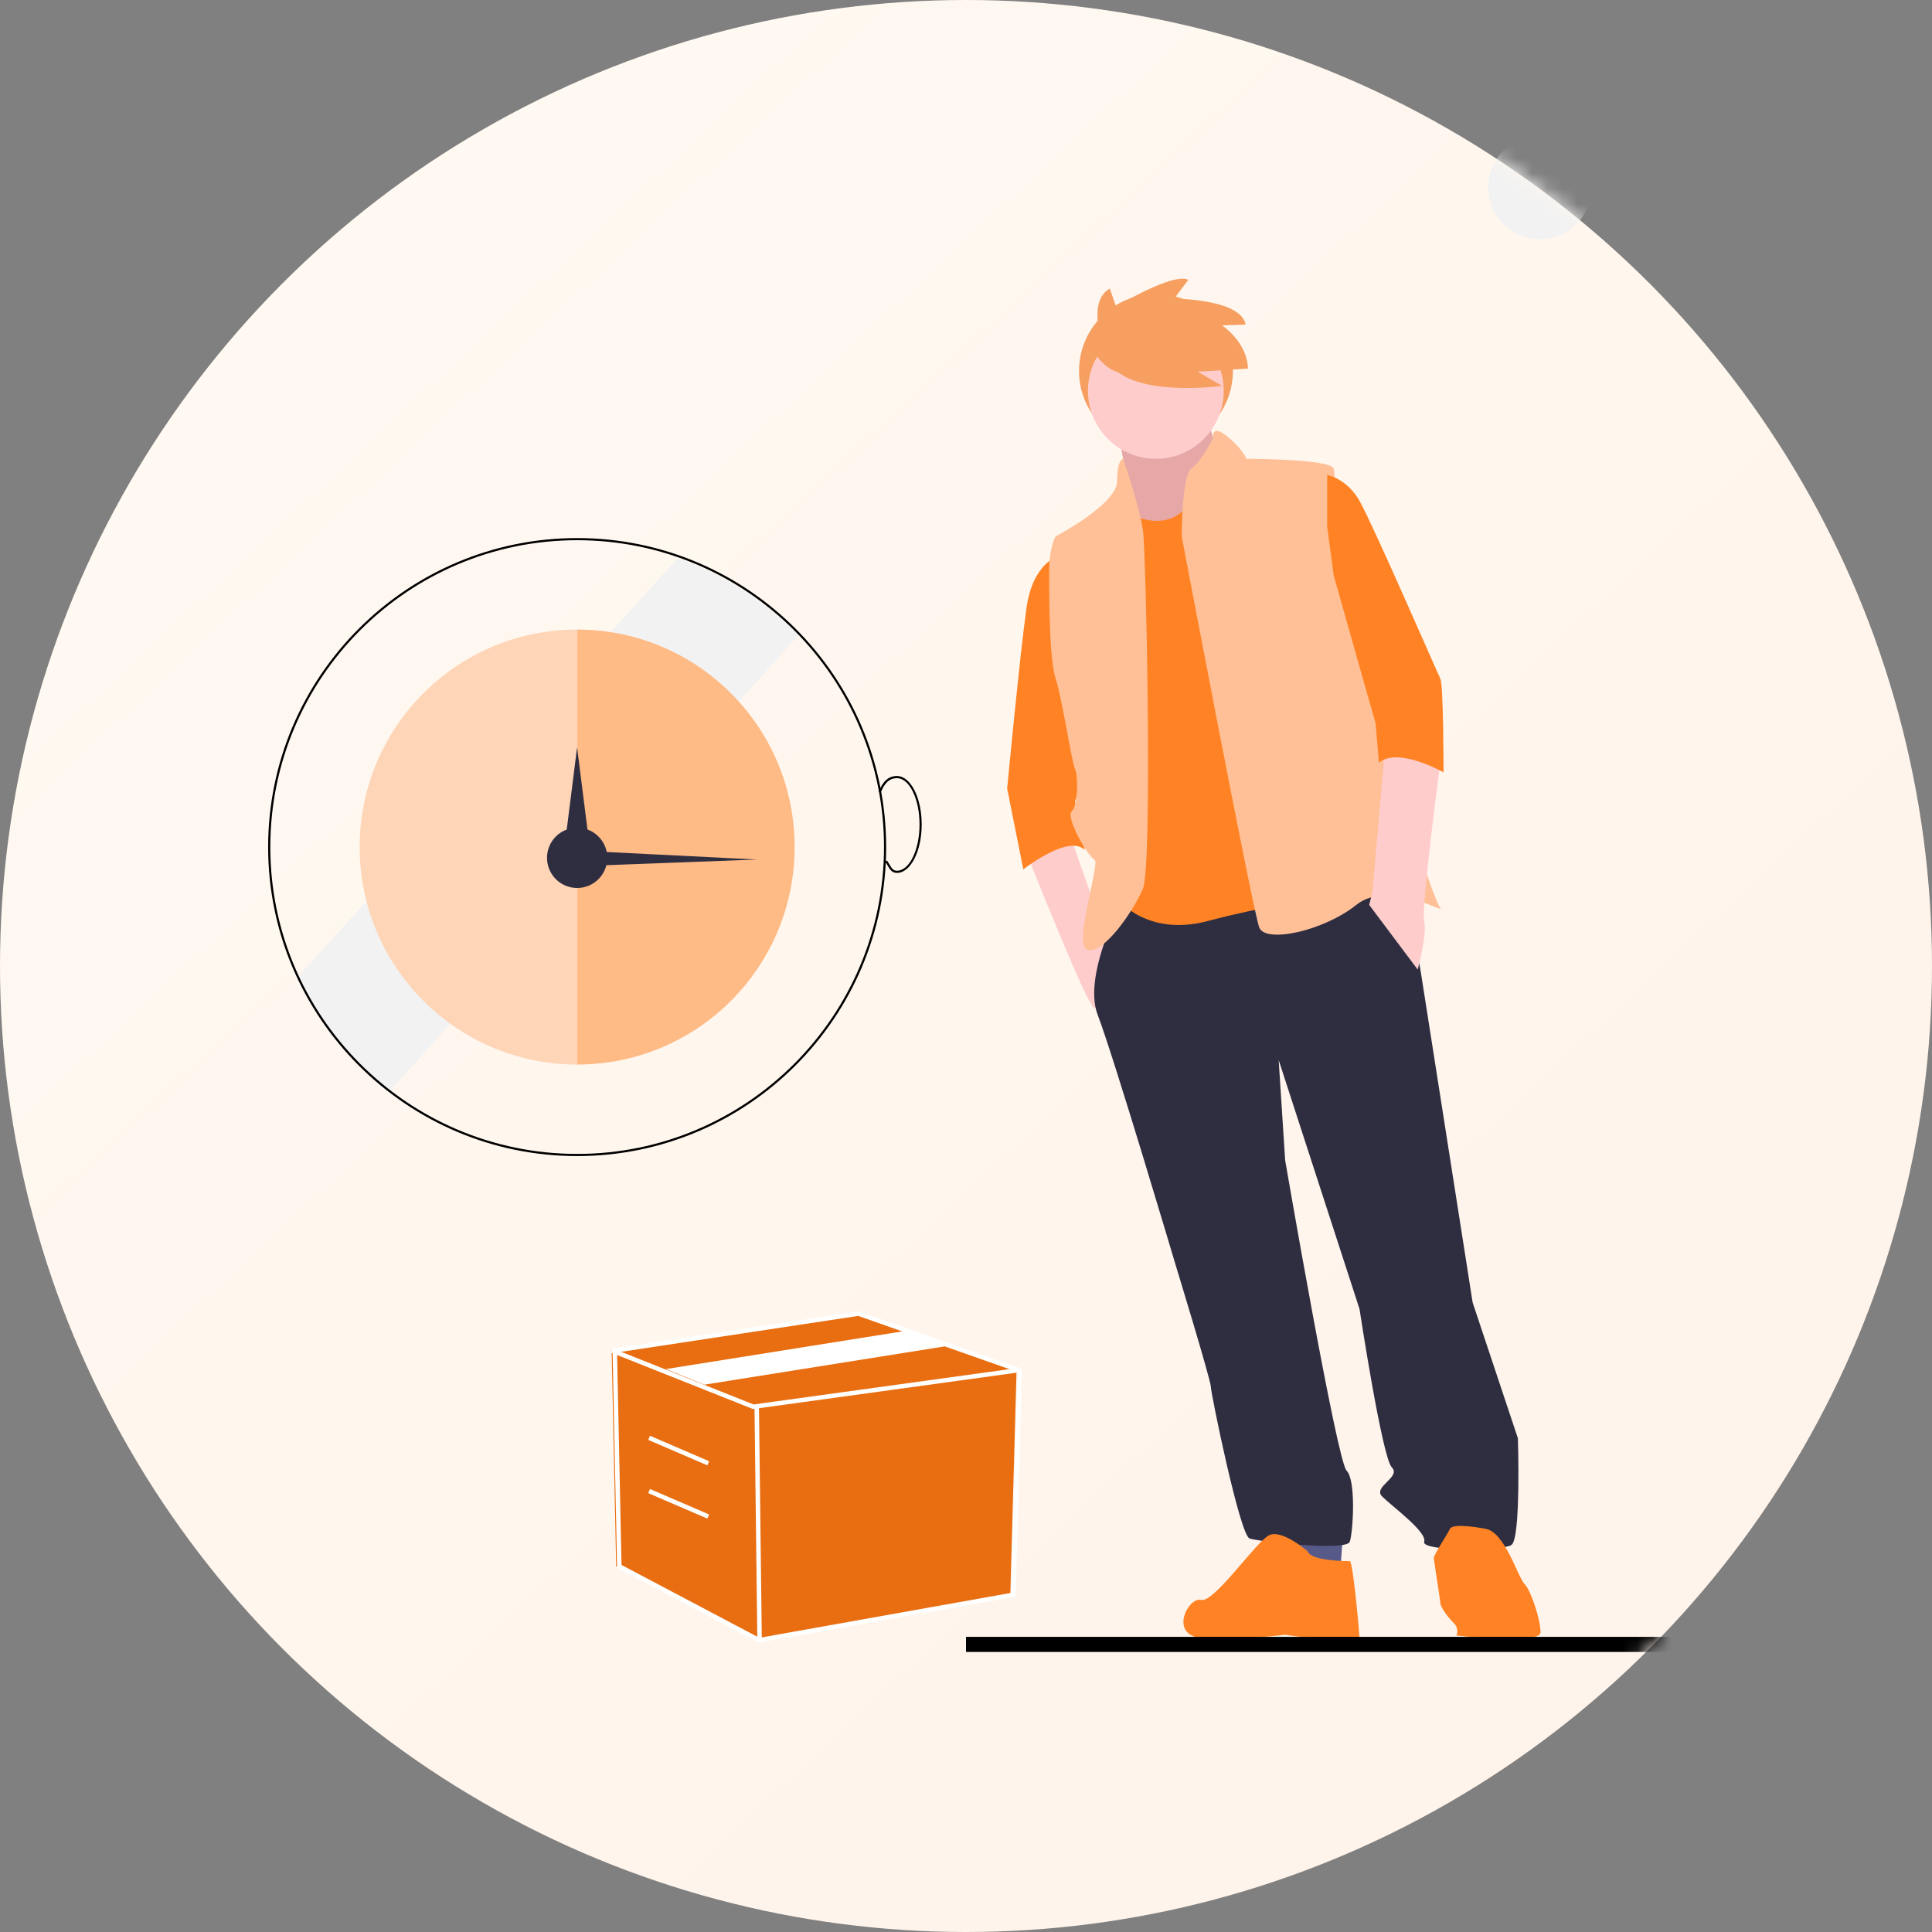<?xml version="1.0" encoding="UTF-8"?>
<svg width="128px" height="128px" viewBox="0 0 128 128" version="1.1" xmlns="http://www.w3.org/2000/svg" xmlns:xlink="http://www.w3.org/1999/xlink">
    <rect x="0" y="0" width="128" height="128" fill="#808080" stroke="none"/>
    <title>earn2</title>
    <defs>
        <linearGradient x1="34.785%" y1="6.51388665e-14%" x2="88.824%" y2="58.08%" id="linearGradient-1">
            <stop stop-color="#FFF9F1" offset="0%"></stop>
            <stop stop-color="#FFF4EB" offset="100%"></stop>
        </linearGradient>
        <circle id="path-2" cx="64" cy="64" r="64"></circle>
    </defs>
    <g id="Symbols" stroke="none" stroke-width="1" fill="none" fill-rule="evenodd">
        <g id="Earning/act2" transform="translate(-16, -26)">
            <g id="earn2" transform="translate(16, 26)">
                <mask id="mask-3" fill="white">
                    <use xlink:href="#path-2"></use>
                </mask>
                <use id="Mask" fill="url(#linearGradient-1)" xlink:href="#path-2"></use>
                <g id="Group-3" mask="url(#mask-3)">
                    <g transform="translate(17.765, 9)" id="Group-19">
                        <g transform="translate(0, 25.739)">
                            <path d="M27.137,2.237 L1.925,30.03 C3.301,33.02 5.377,35.634 7.978,37.651 L35.135,7.341 C32.907,5.035 30.167,3.286 27.137,2.237 L27.137,2.237 Z" id="Path" fill="#F2F2F2" fill-rule="nonzero"></path>
                            <path d="M20.473,41.854 C9.184,41.854 0,32.67 0,21.381 C0,10.093 9.184,0.909 20.473,0.909 C31.761,0.909 40.945,10.093 40.945,21.381 C40.945,32.67 31.761,41.854 20.473,41.854 Z M20.473,1.051 C9.263,1.051 0.143,10.171 0.143,21.381 C0.143,32.591 9.263,41.711 20.473,41.711 C31.683,41.711 40.803,32.591 40.803,21.381 C40.803,10.171 31.683,1.051 20.473,1.051 Z" id="Shape" fill="#000000" fill-rule="nonzero"></path>
                            <path d="M6.063,21.381 C6.063,29.339 12.515,35.791 20.473,35.791 L20.473,6.972 C12.515,6.972 6.063,13.423 6.063,21.381 L6.063,21.381 Z" id="Path" fill="#FFD5B7" fill-rule="nonzero"></path>
                            <path d="M20.473,6.972 L20.473,35.791 C28.431,35.791 34.882,29.339 34.882,21.381 C34.882,13.423 28.431,6.972 20.473,6.972 L20.473,6.972 Z" id="Path" fill="#FFBB86" fill-rule="nonzero"></path>
                            <circle id="Oval" fill="#2F2E41" fill-rule="nonzero" cx="20.473" cy="22.095" r="1.997"></circle>
                            <polygon id="Path" fill="#2F2E41" fill-rule="nonzero" points="20.469 14.77 20.967 18.718 21.464 22.665 20.469 22.665 19.474 22.665 19.972 18.718"></polygon>
                            <polygon id="Path" fill="#2F2E41" fill-rule="nonzero" points="32.382 22.207 25.889 22.45 19.396 22.692 19.399 22.125 19.403 21.558 25.892 21.882"></polygon>
                            <path d="M41.659,23.093 C41.328,23.093 41.195,22.866 41.026,22.579 C40.984,22.507 40.938,22.429 40.885,22.347 L41.005,22.27 C41.059,22.354 41.106,22.433 41.149,22.507 C41.317,22.793 41.41,22.951 41.659,22.951 C42.485,22.951 43.157,21.575 43.157,19.883 C43.157,18.192 42.485,16.816 41.659,16.816 C41.182,16.816 40.85,17.11 40.584,17.77 L40.451,17.717 C40.743,16.995 41.115,16.673 41.659,16.673 C42.563,16.673 43.299,18.113 43.299,19.883 C43.299,21.653 42.563,23.093 41.659,23.093 Z" id="Path" fill="#000000" fill-rule="nonzero"></path>
                        </g>
                        <g transform="translate(22.235, 0)">
                            <circle id="Oval" fill="#F2F2F2" fill-rule="nonzero" cx="62.016" cy="3.426" r="3.426"></circle>
                            <circle id="Oval" fill="#F69F60" fill-rule="nonzero" cx="36.586" cy="15.575" r="5.097"></circle>
                            <path d="M28.011,47.526 C28.011,47.526 32.08,57.806 32.509,57.806 C32.937,57.806 33.579,53.951 33.579,53.951 L31.009,46.669 L28.011,47.526 Z" id="Path" fill="#FFCCCC" fill-rule="nonzero"></path>
                            <path d="M34.008,19.47 C34.008,19.47 35.079,23.967 34.65,24.824 C34.222,25.681 35.507,26.966 35.507,26.966 L38.505,26.966 L40.647,23.539 L41.075,22.04 C41.075,22.04 39.79,18.613 40.005,18.185 C40.219,17.756 34.008,19.47 34.008,19.47 Z" id="Path" fill="#FFB9B9" fill-rule="nonzero"></path>
                            <path d="M34.008,19.47 C34.008,19.47 35.079,23.967 34.65,24.824 C34.222,25.681 35.507,26.966 35.507,26.966 L38.505,26.966 L40.647,23.539 L41.075,22.04 C41.075,22.04 39.79,18.613 40.005,18.185 C40.219,17.756 34.008,19.47 34.008,19.47 Z" id="Path" fill="#000000" fill-rule="nonzero" opacity="0.1"></path>
                            <polygon id="Path" fill="#575A89" fill-rule="nonzero" points="46.001 92.287 46.001 94.643 48.786 95.286 49 92.287"></polygon>
                            <path d="M34.65,50.096 C34.65,50.096 31.652,55.45 32.723,58.234 C33.794,61.019 37.863,74.726 37.863,74.726 C37.863,74.726 40.219,82.436 40.219,82.864 C40.219,83.292 42.146,92.716 42.789,92.93 C43.431,93.144 49.214,93.787 49.428,93.144 C49.642,92.502 49.856,89.075 49.214,88.432 C48.571,87.79 45.145,67.872 45.145,67.872 L44.716,61.233 L50.071,77.724 C50.071,77.724 51.57,87.576 52.212,88.218 C52.855,88.861 50.927,89.503 51.57,90.146 C52.212,90.788 54.568,92.502 54.354,93.144 C54.14,93.787 59.494,93.787 60.137,93.358 C60.779,92.93 60.565,86.291 60.565,86.291 L57.567,77.296 L54.14,55.45 C54.14,55.45 53.069,49.025 52.212,49.025 C51.356,49.025 34.65,50.096 34.65,50.096 Z" id="Path" fill="#2F2E41" fill-rule="nonzero"></path>
                            <polygon id="Path" fill="#E86E11" fill-rule="nonzero" points="0.523 80.476 0.824 94.773 10.08 99.664 26.935 96.654 27.349 81.793 16.664 78.03"></polygon>
                            <path d="M10.263,99.819 L0.885,94.863 L0.58,80.349 L16.885,77.879 L16.92,77.891 L27.707,81.689 L27.287,96.779 L10.263,99.819 Z M1.177,94.683 L10.311,99.51 L26.998,96.53 L27.406,81.896 L16.857,78.182 L0.881,80.603 L1.177,94.683 Z" id="Shape" fill="#FFFFFF" fill-rule="nonzero"></path>
                            <polygon id="Path" fill="#FFFFFF" fill-rule="nonzero" points="9.888 84.352 9.852 84.338 0.484 80.613 0.593 80.339 9.925 84.049 27.344 81.646 27.385 81.939"></polygon>
                            <polygon id="Rectangle" fill="#FFFFFF" fill-rule="nonzero" transform="translate(10.228, 91.79) rotate(-0.697) translate(-10.228, -91.79) " points="10.08 84.058 10.376 84.058 10.376 99.522 10.08 99.522"></polygon>
                            <polygon id="Path" fill="#FFFFFF" fill-rule="nonzero" points="6.673 82.738 4.114 81.705 20.371 79.115 22.93 80.147"></polygon>
                            <polygon id="Rectangle" fill="#FFFFFF" fill-rule="nonzero" transform="translate(4.963, 87.103) rotate(-66.706) translate(-4.963, -87.103) " points="4.815 84.971 5.111 84.971 5.111 89.235 4.815 89.235"></polygon>
                            <polygon id="Rectangle" fill="#FFFFFF" fill-rule="nonzero" transform="translate(4.963, 90.63) rotate(-66.706) translate(-4.963, -90.63) " points="4.815 88.498 5.111 88.498 5.111 92.762 4.815 92.762"></polygon>
                            <path d="M46.644,93.787 C46.644,93.787 44.93,92.287 44.074,92.716 C43.217,93.144 40.433,97.213 39.576,96.999 C38.72,96.785 37.435,99.304 39.576,99.518 C41.718,99.732 45.145,99.304 45.145,99.304 C45.853,99.422 46.569,99.493 47.286,99.518 C48.143,99.518 50.071,99.732 50.071,99.518 C50.071,99.304 49.642,94.429 49.428,94.429 C49.214,94.429 46.858,94.429 46.644,93.787 Z" id="Path" fill="#FF8324" fill-rule="nonzero"></path>
                            <path d="M58.423,92.287 C58.423,92.287 56.281,91.859 56.067,92.287 C55.853,92.716 54.996,94.001 54.996,94.215 C54.996,94.429 55.425,96.999 55.425,97.213 C55.425,97.428 55.853,98.07 56.281,98.498 C56.53,98.708 56.616,99.053 56.496,99.355 C56.496,99.355 62.064,99.998 62.064,99.141 C62.064,98.284 61.422,96.357 60.993,95.928 C60.565,95.5 59.708,92.502 58.423,92.287 Z" id="Path" fill="#FF8324" fill-rule="nonzero"></path>
                            <circle id="Oval" fill="#FFCCCC" fill-rule="nonzero" cx="36.578" cy="16.9" r="4.498"></circle>
                            <path d="M34.864,25.038 C34.864,25.038 37.435,26.537 38.934,24.181 C40.433,21.826 45.145,28.893 45.145,28.893 L46.43,50.738 C46.43,50.738 44.074,50.953 40.005,52.023 C35.935,53.094 34.008,50.524 34.008,50.524 L33.794,38.102 L34.222,32.32 L33.579,27.608 L34.008,24.824 L34.864,25.038 Z" id="Path" fill="#FF8324" fill-rule="nonzero"></path>
                            <path d="M30.153,27.822 C30.153,27.822 28.439,28.251 28.011,31.249 C27.583,34.247 26.726,43.243 26.726,43.243 L27.797,48.597 C27.797,48.597 30.795,46.241 31.866,47.312 L31.224,44.099 L31.866,42.172 L29.939,33.819 L30.153,27.822 Z" id="Path" fill="#FF8324" fill-rule="nonzero"></path>
                            <path d="M34.412,21.397 C34.412,21.397 34.008,21.397 34.008,22.896 C34.008,24.396 29.939,26.537 29.939,26.537 C29.939,26.537 29.51,27.18 29.51,28.893 C29.51,30.607 29.51,34.676 29.939,35.961 C30.367,37.246 31.009,41.529 31.224,41.958 C31.438,42.386 31.438,44.313 31.009,44.742 C30.581,45.17 32.08,47.74 32.509,47.954 C32.937,48.168 31.009,53.737 32.08,53.951 C33.151,54.165 35.079,51.381 35.721,49.882 C36.364,48.383 35.935,27.608 35.721,26.109 C35.507,24.61 34.412,21.397 34.412,21.397 Z" id="Path" fill="#FFC097" fill-rule="nonzero"></path>
                            <path d="M40.379,20.019 C40.379,20.019 40.219,19.041 41.29,19.898 C42.36,20.755 42.575,21.397 42.575,21.397 C42.575,21.397 48.143,21.397 48.357,22.04 C48.571,22.682 48.23,28.15 48.23,28.15 L51.044,38.614 C51.044,38.614 54.996,50.738 55.425,51.167 C55.853,51.595 51.998,49.239 49.856,50.953 C47.715,52.666 43.86,53.523 43.431,52.452 C43.003,51.381 38.291,26.537 38.291,26.537 C38.291,26.537 38.291,22.468 38.934,22.04 C39.576,21.611 40.379,20.019 40.379,20.019 Z" id="Path" fill="#FFC097" fill-rule="nonzero"></path>
                            <path d="M51.784,40.244 L50.927,50.096 L50.713,50.953 L53.926,55.236 C53.926,55.236 54.568,52.88 54.354,52.024 C54.14,51.167 55.425,41.529 55.425,41.529 L51.784,40.244 Z" id="Path" fill="#FFCCCC" fill-rule="nonzero"></path>
                            <path d="M33.056,13.703 C33.056,13.703 32.016,10.997 33.525,10.113 L33.941,11.309 C33.941,11.309 37.739,9.02 38.728,9.54 L37.791,10.789 C37.791,10.789 42.213,10.789 42.526,12.506 L40.965,12.558 C40.965,12.558 42.63,13.65 42.682,15.419 L39.352,15.628 L40.965,16.564 C40.965,16.564 34.929,17.397 33.473,15.003 L33.056,13.703 Z" id="Path" fill="#F69F60" fill-rule="nonzero"></path>
                            <path d="M32.155,13.809 C32.155,13.809 33.354,16.208 34.953,15.608 C36.552,15.009 34.953,12.81 34.953,12.81 L33.887,12.277 L32.155,13.809 Z" id="Path" fill="#F69F60" fill-rule="nonzero"></path>
                            <rect id="Rectangle" fill="#000000" fill-rule="nonzero" x="24" y="99.446" width="46.664" height="1"></rect>
                            <path d="M47.929,22.468 C47.929,22.468 49.214,22.682 50.071,24.181 C50.927,25.681 55.211,35.532 55.425,35.961 C55.639,36.389 55.639,42.172 55.639,42.172 C55.639,42.172 52.641,40.458 51.356,41.529 L51.141,38.959 L48.357,29.107 L47.929,25.895 L47.929,22.468 Z" id="Path" fill="#FF8324" fill-rule="nonzero"></path>
                        </g>
                    </g>
                </g>
            </g>
        </g>
    </g>
</svg>
